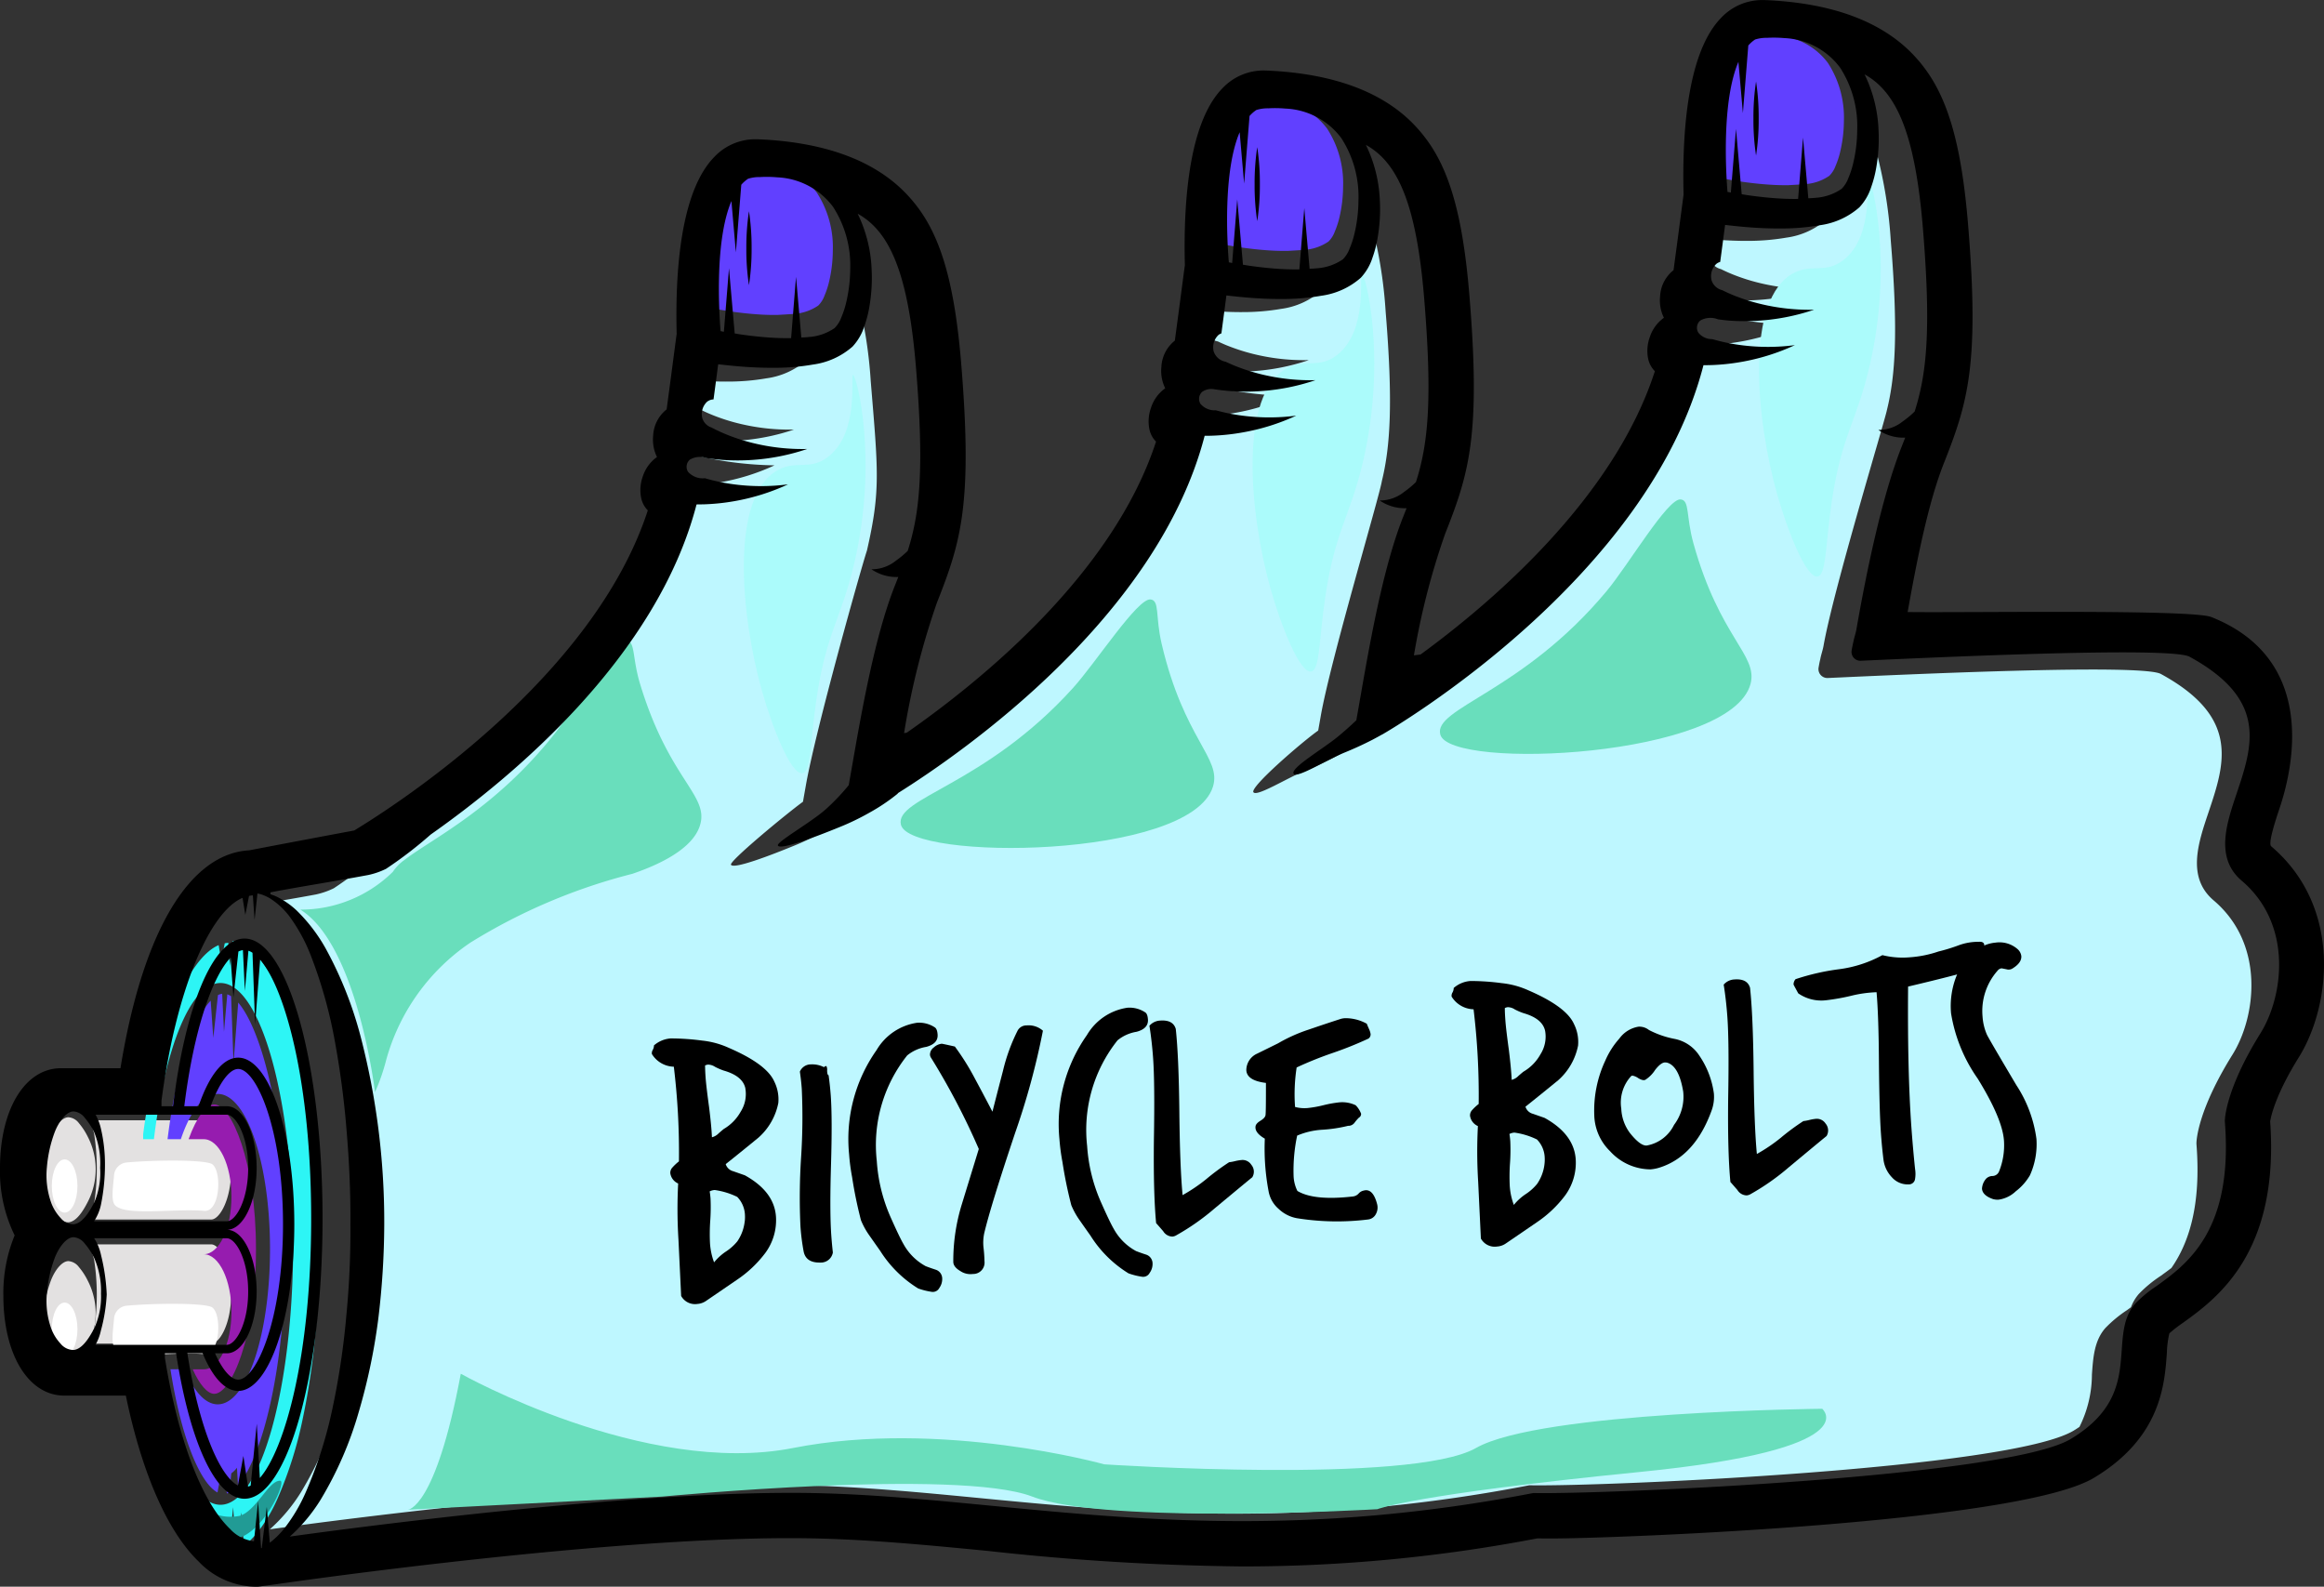 <svg xmlns="http://www.w3.org/2000/svg" width="215" height="146.771" viewBox="0 0 215 146.771">
  <rect x="0" y="0" width="215" height="146.771" fill="#333333" stroke="none"/>
  <g id="Grupo_1110" data-name="Grupo 1110" transform="translate(-21.674 -51.991)">
    <g id="Grupo_1063" data-name="Grupo 1063" transform="translate(21.674 51.991)">
      <path id="Trazado_2497" data-name="Trazado 2497" d="M226.065,158.538l-.005-.077v-.076c.005-.3.146-3.065,3.339-8.186,2.162-3.469,3.049-10.187-1.748-14.26-2.5-2.125-1.434-5.3-.491-8.1,1.528-4.542,2.971-8.831-4.393-12.846-1.792-.977-24.018.067-30.816.375a.826.826,0,0,1-.849-.967c.049-.278.1-.554.158-.775.073-.416.218-.787.3-1.23.9-5.147,5.649-20.73,5.868-21.83.788-3.2,1.041-7.317.353-15.666a42.541,42.541,0,0,0-1.369-8.36,10.959,10.959,0,0,1-.387,1.393,4.947,4.947,0,0,1-1.1,1.869,5.665,5.665,0,0,1-1.975,1.208c-.009.026-.015.051-.024.076a4.957,4.957,0,0,1-1.1,1.869,7.038,7.038,0,0,1-3.7,1.676,20.731,20.731,0,0,1-3.59.3c-.89.006-1.77-.033-2.646-.091l-.008.063a.987.987,0,0,0-.363.187,1.585,1.585,0,0,0-.453,1.506,1.376,1.376,0,0,0,1,.946c.382.188.781.369,1.175.524a17.96,17.96,0,0,0,2.365.752,19.476,19.476,0,0,0,5.078.554,20.272,20.272,0,0,1-5.21,1.027,19.969,19.969,0,0,1-2.739-.007c-.358-.028-.706-.076-1.057-.119a1.927,1.927,0,0,0-1.668.115.836.836,0,0,0-.295.638c.144.063.285.136.43.193a17.943,17.943,0,0,0,2.365.751,33.375,33.375,0,0,0,6.37.713,20.437,20.437,0,0,1-7.794,1.866c-.262.007-.517.011-.772.012-.1.387-.219.768-.332,1.15.232.04-.166,1.846-.621,1.893-2.775,7.693-8.167,14.372-13.579,19.578a87.858,87.858,0,0,1-18.685,15.086l0-.007c-.295.166-.591.325-.895.486q-1.263.651-2.558,1.175c-1.727.7-4.5,2.451-4.823,2.016-.367-.467,4.543-4.692,5.989-5.71.077-.434.156-.88.238-1.348.9-5.148,5.47-20.45,5.65-21.724.788-3.2,1.042-7.318.353-15.665a42.462,42.462,0,0,0-1.369-8.361,10.787,10.787,0,0,1-.386,1.393,4.974,4.974,0,0,1-1.1,1.869A5.669,5.669,0,0,1,146.21,77.6c-.008.026-.014.051-.023.076a4.975,4.975,0,0,1-1.1,1.869,7.028,7.028,0,0,1-3.7,1.675,20.653,20.653,0,0,1-3.591.3c-.89.006-1.769-.033-2.645-.091l-.021.155a.969.969,0,0,0-.276.15,1.589,1.589,0,0,0-.454,1.507,1.433,1.433,0,0,0,1.124.991c.321.15.651.3.974.423a18.069,18.069,0,0,0,2.366.752,19.464,19.464,0,0,0,5.078.553,20.236,20.236,0,0,1-5.211,1.028,19.978,19.978,0,0,1-2.74-.007c-.515-.04-1.009-.093-1.52-.171a1.5,1.5,0,0,0-1.131.224.836.836,0,0,0-.295.619c.118.051.237.108.355.154a17.918,17.918,0,0,0,2.366.752,33.358,33.358,0,0,0,6.369.713,20.223,20.223,0,0,1-5.07,1.579,20.019,20.019,0,0,1-2.723.285c-.264.008-.52.012-.777.012-.1.388-.217.769-.331,1.151.232.04-.166,1.846-.623,1.894-2.734,7.494-8.017,14.026-13.382,19.177a89.382,89.382,0,0,1-17.524,14.371l.022.019a18.115,18.115,0,0,1-2.715,1.823,23.039,23.039,0,0,1-2.8,1.342c-1.894.775-5.453,2.157-5.724,1.721-.25-.274,5.069-4.674,6.658-5.834.086-.484.172-.977.265-1.5.9-5.15,5.16-20.274,5.652-21.73,1.269-5.538,1.041-7.318.352-15.665a42.464,42.464,0,0,0-1.369-8.36,10.77,10.77,0,0,1-.386,1.392,4.974,4.974,0,0,1-1.1,1.869,5.674,5.674,0,0,1-1.975,1.208c-.009.026-.015.051-.024.076a4.972,4.972,0,0,1-1.1,1.87,7.037,7.037,0,0,1-3.7,1.675,20.737,20.737,0,0,1-3.591.3c-1.007.007-2-.04-2.992-.113a.923.923,0,0,0-.251.139,1.588,1.588,0,0,0-.453,1.507,1.333,1.333,0,0,0,.878.9,15.194,15.194,0,0,0,1.52.7,17.917,17.917,0,0,0,2.366.751,19.466,19.466,0,0,0,5.078.554,20.271,20.271,0,0,1-5.211,1.027,19.966,19.966,0,0,1-2.739-.007c-.506-.039-.991-.092-1.493-.168a1.841,1.841,0,0,0-1.56.145.838.838,0,0,0-.293.528c.25.114.5.223.755.322a17.962,17.962,0,0,0,2.366.751,33.359,33.359,0,0,0,6.37.713,20.244,20.244,0,0,1-5.071,1.579,20.02,20.02,0,0,1-2.723.286c-.263.007-.52.011-.777.012-.1.388-.236.764-.351,1.147.239.041-.155,1.85-.617,1.9-2.743,7.512-8.034,14.061-13.414,19.216a87.125,87.125,0,0,1-13.625,11.769,38.844,38.844,0,0,1-4.186,3.209,7.09,7.09,0,0,1-1.685.581c-1.1.205-2.159.39-3.2.569a16.548,16.548,0,0,1,2.329,3.153,36.033,36.033,0,0,1,3.285,8.283,68.829,68.829,0,0,1,2.2,17.531,74.815,74.815,0,0,1-.562,8.845,55.678,55.678,0,0,1-1.83,8.691,34.006,34.006,0,0,1-3.561,8.185,15.6,15.6,0,0,1-2.9,3.464h0c7-.969,33.065-4.384,49.139-4.069,5.469.112,10.918.638,16.689,1.194,13.869,1.338,29.585,2.854,50.517-1.165l.161-.031.163,0c6.881.112,44.271-1.5,50.21-5.059.189-.113.36-.228.534-.343a10.915,10.915,0,0,0,1.154-4.847c.114-1.607.223-3.127,1.236-4.291a11.68,11.68,0,0,1,2-1.657c.122-.087.25-.18.376-.273a4.054,4.054,0,0,1,.719-1.223,11.675,11.675,0,0,1,2-1.657c.325-.233.669-.483,1.021-.751C225.354,167.634,226.5,164.172,226.065,158.538Z" transform="translate(-22.86 -52.65)" fill="#bef7ff"/>
      <path id="Trazado_2498" data-name="Trazado 2498" d="M41.608,152.6c.748,0,1.835,1.788,1.835,4.59s-1.087,4.591-1.835,4.591H30.161a4.172,4.172,0,0,0,.595-1.423,21.1,21.1,0,0,0,.014-6.485A4.6,4.6,0,0,0,30.3,152.6Z" transform="translate(-22.059 -48.972)" fill="#e3e1e1"/>
      <path id="Trazado_2499" data-name="Trazado 2499" d="M30.289,172.926a4.409,4.409,0,0,0,.468-1.232,21.1,21.1,0,0,0,.014-6.484,4.378,4.378,0,0,0-.594-1.464H41.609c.748,0,1.835,1.788,1.835,4.591s-1.087,4.59-1.835,4.59Z" transform="translate(-22.059 -48.638)" fill="#e3e1e1"/>
      <path id="Trazado_2500" data-name="Trazado 2500" d="M28.2,173.365a1.437,1.437,0,0,1-1.119-.541,3.878,3.878,0,0,1-.8-1.29,7,7,0,0,1-.378-3.086,11.345,11.345,0,0,1,.662-2.984c.335-.9,1-1.822,1.637-1.818a1.34,1.34,0,0,1,.963.551,6.024,6.024,0,0,1,.8,1.221,6.556,6.556,0,0,1,.013,6.066C29.533,172.364,28.931,173.3,28.2,173.365Z" transform="translate(-21.865 -46.989)" fill="#e3e1e1"/>
      <path id="Trazado_2501" data-name="Trazado 2501" d="M25.906,157.1a11.353,11.353,0,0,1,.662-2.985c.335-.9,1-1.822,1.637-1.817a1.338,1.338,0,0,1,.963.55,6.053,6.053,0,0,1,.8,1.221,6.559,6.559,0,0,1,.013,6.067c-.452.879-1.054,1.815-1.78,1.881a1.44,1.44,0,0,1-1.119-.541,3.888,3.888,0,0,1-.8-1.29A7,7,0,0,1,25.906,157.1Z" transform="translate(-21.865 -48.949)" fill="#e3e1e1"/>
      <path id="Trazado_2502" data-name="Trazado 2502" d="M177.509,57.473l.853-1.407a2.945,2.945,0,0,1,.586-.516,3.215,3.215,0,0,1,1.033-.145,10.259,10.259,0,0,1,1.475.022,6.334,6.334,0,0,1,4.815,2.546,9.285,9.285,0,0,1,1.475,5.389A12.637,12.637,0,0,1,187.4,66.2a7.841,7.841,0,0,1-.427,1.3,2.5,2.5,0,0,1-.574.906,4.454,4.454,0,0,1-2.238.771c-.205.026-.421.029-.632.044l-.88.052c-.449.008-.9,0-1.359-.022-.98-.049-1.971-.153-2.958-.293-.181-.027-.363-.059-.544-.088l-.93-.15h0l-.285-.053C176.426,66.866,176.082,60.833,177.509,57.473Z" transform="translate(-17.162 -52.145)" fill="#6140ff"/>
      <path id="Trazado_2503" data-name="Trazado 2503" d="M132.491,63.835l.852-1.407a2.971,2.971,0,0,1,.586-.516,3.219,3.219,0,0,1,1.033-.145,10.26,10.26,0,0,1,1.475.022,6.33,6.33,0,0,1,4.815,2.546,9.285,9.285,0,0,1,1.475,5.389,12.64,12.64,0,0,1-.344,2.843,7.851,7.851,0,0,1-.428,1.3,2.494,2.494,0,0,1-.574.906,4.45,4.45,0,0,1-2.238.771c-.205.026-.421.029-.631.044l-.88.053c-.449.007-.9,0-1.359-.022-.98-.049-1.97-.154-2.958-.293-.182-.027-.363-.059-.544-.088l-.931-.15h0l-.284-.053C131.407,73.228,131.063,67.2,132.491,63.835Z" transform="translate(-18.474 -52.433)" fill="#6140ff"/>
      <path id="Trazado_2504" data-name="Trazado 2504" d="M86.621,70.04l.853-1.407a2.942,2.942,0,0,1,.585-.516,3.22,3.22,0,0,1,1.033-.145,10.268,10.268,0,0,1,1.476.022,6.332,6.332,0,0,1,4.814,2.546,9.294,9.294,0,0,1,1.476,5.39,12.694,12.694,0,0,1-.345,2.842,7.936,7.936,0,0,1-.427,1.3,2.491,2.491,0,0,1-.575.907,4.46,4.46,0,0,1-2.238.77c-.2.026-.421.029-.631.044l-.88.053c-.449.007-.9,0-1.359-.023-.979-.048-1.97-.153-2.958-.293-.182-.026-.363-.059-.544-.088l-.931-.15h0l-.285-.054C85.537,79.433,85.193,73.4,86.621,70.04Z" transform="translate(-19.812 -52.715)" fill="#6140ff"/>
      <path id="Trazado_2505" data-name="Trazado 2505" d="M54.24,187.138s2.561-.051,4.9-12.58c0,0,17.035,9.568,30.74,6.869s28.793,1.511,28.793,1.511,28.422,1.889,34.387-1.511,32.03-3.628,32.03-3.628,4.336,3.736-16.83,5.841-24.323,3.449-24.323,3.449-25.089,1.464-31.931-1.168-34.211,0-34.211,0Z" transform="translate(-16.511 -47.483)" fill="#69debc"/>
      <path id="Trazado_2506" data-name="Trazado 2506" d="M98.641,84.992c.315,0,2.375,7.785.116,17.427-1.206,5.148-2.6,6.39-3.508,12.632-.57,3.929-.481,6.644-1.287,6.783-1.069.184-2.815-4.327-3.742-7.6-1.968-6.945-3.011-18.072,1.52-20.468,1.685-.891,2.9.08,4.562-1.17C99.281,90.355,98.38,84.994,98.641,84.992Z" transform="translate(-19.726 -50.312)" fill="#abfbfb"/>
      <path id="Trazado_2507" data-name="Trazado 2507" d="M144.373,76.041c.316,0,2.375,7.785.117,17.427-1.206,5.149-2.6,6.39-3.509,12.632-.569,3.929-.48,6.645-1.286,6.784-1.069.184-2.815-4.327-3.743-7.6-1.967-6.945-3.011-18.072,1.521-20.468,1.684-.891,2.9.081,4.561-1.169C145.014,81.4,144.113,76.044,144.373,76.041Z" transform="translate(-18.393 -50.767)" fill="#abfbfb"/>
      <path id="Trazado_2508" data-name="Trazado 2508" d="M189.9,69.257c.315,0,2.375,7.785.116,17.427-1.206,5.148-2.6,6.39-3.508,12.632-.57,3.929-.481,6.644-1.287,6.784-1.069.183-2.815-4.328-3.742-7.6-1.967-6.945-3.011-18.072,1.52-20.468,1.685-.891,2.9.08,4.562-1.169C190.545,74.62,189.643,69.259,189.9,69.257Z" transform="translate(-17.067 -52.774)" fill="#abfbfb"/>
      <path id="Trazado_2509" data-name="Trazado 2509" d="M102.058,126.187c-.595-2.491,7.748-3.607,15.912-12.636,2.13-2.356,5.975-8.324,7.178-8.2.869.092.431,1.542,1.033,4.112,2.077,8.858,5.574,10.564,4.742,13.215C128.811,129.4,102.861,129.549,102.058,126.187Z" transform="translate(-18.712 -49.902)" fill="#69debc"/>
      <path id="Trazado_2510" data-name="Trazado 2510" d="M150.2,118.193c-.7-2.464,7.593-3.922,15.38-13.278,2.032-2.442,5.629-8.562,6.835-8.485.873.055.494,1.524,1.2,4.066,2.44,8.766,6,10.327,5.28,13.01C177.064,120.3,151.143,121.519,150.2,118.193Z" transform="translate(-16.95 -50.233)" fill="#69debc"/>
      <path id="Trazado_2511" data-name="Trazado 2511" d="M82.218,112.149c-.768-2.526-.423-4-1.3-4.037-1.209-.049-4.662,6.155-6.635,8.643-5.494,6.927-11.334,9.69-13.84,11.623l0-.006-.025.026a4.134,4.134,0,0,0-1.078,1.1,12.154,12.154,0,0,1-8.559,3.5c5.28,3.276,6.906,16.884,6.906,16.884a18.832,18.832,0,0,0,1.035-2.978,19.3,19.3,0,0,1,7.787-10.853,53.331,53.331,0,0,1,14.994-6.367H81.5c3.326-1.135,5.821-2.686,6.3-4.656C88.462,122.332,84.863,120.855,82.218,112.149Z" transform="translate(-22.994 -48.855)" fill="#69debc"/>
      <path id="Trazado_2512" data-name="Trazado 2512" d="M32.719,157.845a1.289,1.289,0,0,1,1.172-1.191c2.361-.215,6.722-.281,7.792.1,1.035.368.937,4.518-.632,4.377-2.682-.241-7.236.508-8.231-.515C32.4,160.187,32.652,158.778,32.719,157.845Z" transform="translate(-22.169 -49.123)" fill="#fff"/>
      <path id="Trazado_2513" data-name="Trazado 2513" d="M32.719,169.148a1.289,1.289,0,0,1,1.172-1.192c2.361-.215,6.722-.281,7.792.1,1.035.368.937,4.518-.632,4.377-2.682-.242-7.236.509-8.231-.515C32.4,171.489,32.652,170.08,32.719,169.148Z" transform="translate(-22.169 -47.176)" fill="#fff"/>
      <ellipse id="Elipse_285" data-name="Elipse 285" cx="1.187" cy="2.462" rx="1.187" ry="2.462" transform="translate(4.792 107.246)" fill="#fff"/>
      <ellipse id="Elipse_286" data-name="Elipse 286" cx="1.187" cy="2.462" rx="1.187" ry="2.462" transform="translate(4.792 120.491)" fill="#fff"/>
      <path id="Trazado_2514" data-name="Trazado 2514" d="M40.331,172.965H41.35c1.418,0,2.566-2.383,2.566-5.321s-1.148-5.322-2.566-5.322c1.418,0,2.566-2.383,2.566-5.322s-1.148-5.321-2.566-5.321h-1.4c.743-2.055,1.634-3.211,2.371-3.211,1.575,0,3.863,5.213,3.863,13.382s-2.287,13.382-3.863,13.382C41.709,175.231,40.985,174.424,40.331,172.965Z" transform="translate(-22.503 -46.3)" fill="#961caf"/>
      <path id="Trazado_2515" data-name="Trazado 2515" d="M42.553,175.719c2.671,0,4.837-6.428,4.837-14.357s-2.166-14.357-4.837-14.357c-1.332,0-2.537,1.6-3.413,4.186H37.91c.832-6.722,2.458-11.209,3.991-12.81l.242,3.447.431-3.966a1.272,1.272,0,0,1,.39-.122l.168,3.515.306-3.462a1.565,1.565,0,0,1,.351.175l.224,6.167.434-5.583c2.138,2.5,4.4,10.535,4.4,22.322,0,11.832-2.277,19.883-4.422,22.347l-.268-4.673-.524,5.333a1.249,1.249,0,0,1-.229.082l-.4-2.642-.472,2.549c-1.55-.815-3.334-4.863-4.353-11.393h1.315C40.327,174.5,41.393,175.719,42.553,175.719Z" transform="translate(-22.41 -45.814)" fill="#6140ff"/>
      <path id="Trazado_2516" data-name="Trazado 2516" d="M39.953,177.274a15.385,15.385,0,0,0,2,5.739c.5.767.824,1.125,1.551,1,1.878-.324,3.772-7.78,3.284-7.812-.769-.052-.609,2.505-2.535,3.257a3.377,3.377,0,0,1-2.431-.052C40.733,178.91,39.953,176.3,39.953,177.274Z" transform="translate(-22.503 -47.558)" fill="#6140ff"/>
      <path id="Trazado_2517" data-name="Trazado 2517" d="M44.883,188.568l-.261-3.084-.435,3.529-.056.028L43.874,185l-.358,3.439a3.285,3.285,0,0,1-2.052-1.048c-2.51-2.41-4.52-7.908-5.627-14.755v-.387H36.8c1.144,7.466,3.355,12.529,5.9,12.529,3.714,0,6.725-10.8,6.725-24.132s-3.011-24.132-6.725-24.132c-2.753,0-5.119,5.944-6.159,14.448h-.994v-.465c1.251-9.565,4.142-16.28,6.985-17.489l.241,1.47.321-1.637a2.19,2.19,0,0,1,.329-.046l.148,2.116.247-2.279c.123.031.253.048.37.09l.083.029a4.048,4.048,0,0,1,.683.337,6.454,6.454,0,0,1,1.632,1.533A14.522,14.522,0,0,1,48.424,138a40.135,40.135,0,0,1,2.088,7.51,76.265,76.265,0,0,1,1,7.784c.215,2.611.329,5.233.309,7.857a75.028,75.028,0,0,1-.35,7.836,65.8,65.8,0,0,1-1.142,7.744,37.149,37.149,0,0,1-2.326,7.422,14.456,14.456,0,0,1-1.974,3.3A7.719,7.719,0,0,1,44.883,188.568Z" transform="translate(-22.303 -45.582)" fill="#2df5f5"/>
      <path id="Trazado_2518" data-name="Trazado 2518" d="M38.717,183.609c.288.958,1.277,4.671,2.954,5.935a3.209,3.209,0,0,0,2.4.7c2.6-.222,4.968-5.358,4.292-5.38-1.064-.034-2.216,2.807-3.744,3.246a4.225,4.225,0,0,1-2.537-.263C40.491,186.961,38.717,182.943,38.717,183.609Z" transform="translate(-22.447 -47.89)" fill="#219b95"/>
      <g id="Grupo_1059" data-name="Grupo 1059" transform="translate(163.786 5.034)">
        <path id="Trazado_2519" data-name="Trazado 2519" d="M181.224,67.9s4.524,1.52,5.485-.727,1.161-10.709-3.8-9.85C180.523,57.738,181.224,67.9,181.224,67.9Z" transform="translate(-181.128 -57.264)" fill="#6140ff"/>
      </g>
      <g id="Grupo_1060" data-name="Grupo 1060" transform="translate(116.823 11.57)">
        <path id="Trazado_2520" data-name="Trazado 2520" d="M135.5,74.748s4.524,1.521,5.485-.727,1.161-10.709-3.8-9.85C134.8,64.583,135.5,74.748,135.5,74.748Z" transform="translate(-135.407 -64.11)" fill="#6140ff"/>
      </g>
      <g id="Grupo_1061" data-name="Grupo 1061" transform="translate(69.442 16.618)">
        <path id="Trazado_2521" data-name="Trazado 2521" d="M89.375,80.036s4.524,1.521,5.485-.727,1.162-10.708-3.8-9.849C88.675,69.872,89.375,80.036,89.375,80.036Z" transform="translate(-89.279 -69.398)" fill="#6140ff"/>
      </g>
      <g id="Grupo_1062" data-name="Grupo 1062">
        <path id="Trazado_2522" data-name="Trazado 2522" d="M180.4,63.312a21.806,21.806,0,0,0-.243-3.421,21.822,21.822,0,0,0-.243,3.421,21.6,21.6,0,0,0,.243,3.422A21.592,21.592,0,0,0,180.4,63.312Z" transform="translate(-17.699 -52.349)"/>
        <path id="Trazado_2523" data-name="Trazado 2523" d="M135.384,69.674a21.823,21.823,0,0,0-.243-3.422,21.943,21.943,0,0,0-.243,3.422,21.6,21.6,0,0,0,.243,3.422A21.593,21.593,0,0,0,135.384,69.674Z" transform="translate(-18.83 -52.638)"/>
        <path id="Trazado_2524" data-name="Trazado 2524" d="M89.515,75.879a21.927,21.927,0,0,0-.244-3.421,22.046,22.046,0,0,0-.243,3.421A21.6,21.6,0,0,0,89.27,79.3,21.71,21.71,0,0,0,89.515,75.879Z" transform="translate(-19.982 -52.919)"/>
        <path id="Trazado_2525" data-name="Trazado 2525" d="M231.785,130.273c-.313-.265.475-2.61.771-3.492,1.515-4.51,3.168-13.945-6.3-17.71-1.86-.74-23.07-.385-28.1-.466.867-4.861,1.914-10.126,3.345-13.748,2.211-5.59,3.315-9.112,2.245-22.1-.6-7.267-1.832-11.63-4.121-14.589l-.109-.144c-.166-.208-.3-.378-.449-.538-2.908-3.358-7.642-5.209-14.055-5.486-.087,0-.174-.005-.26-.005a5.22,5.22,0,0,0-3.859,1.654c-3.124,3.209-3.613,10.644-3.467,16.352-.111.825-.223,1.679-.342,2.581q-.269,2.051-.586,4.4a3.283,3.283,0,0,0-1.244,2.425,3.631,3.631,0,0,0,.354,1.98A3.538,3.538,0,0,0,174.3,83.18a3.7,3.7,0,0,0-.154,1.98,2.288,2.288,0,0,0,.624,1.166c-3.781,11.742-15.045,21.365-21.672,26.206l-.618.082a67.553,67.553,0,0,1,2.885-11.236c2.211-5.591,3.315-9.113,2.244-22.106-.6-7.276-1.835-11.642-4.13-14.6l-.091-.119c-.161-.2-.308-.384-.462-.556-2.909-3.354-7.641-5.2-14.05-5.479-.088,0-.175-.006-.26-.006a5.22,5.22,0,0,0-3.859,1.654c-3.125,3.208-3.613,10.644-3.467,16.352-.112.825-.224,1.678-.342,2.579q-.269,2.052-.587,4.406a3.281,3.281,0,0,0-1.243,2.425,3.632,3.632,0,0,0,.354,1.98,3.54,3.54,0,0,0-1.313,1.794,3.706,3.706,0,0,0-.154,1.98,2.287,2.287,0,0,0,.617,1.159c-3.953,12.147-16,22-23.063,26.926l-.247.041a70.773,70.773,0,0,1,3.041-12.07c2.211-5.59,3.315-9.113,2.245-22.106-.6-7.272-1.834-11.636-4.126-14.6l-.1-.13c-.163-.2-.305-.38-.457-.548C103,67,98.271,65.153,91.86,64.877c-.088,0-.175-.005-.26-.005a5.215,5.215,0,0,0-3.859,1.653c-3.124,3.209-3.613,10.644-3.467,16.352-.112.825-.224,1.678-.342,2.58q-.269,2.051-.586,4.405A3.28,3.28,0,0,0,82.1,92.287a3.63,3.63,0,0,0,.354,1.98,3.544,3.544,0,0,0-1.313,1.794,3.7,3.7,0,0,0-.153,1.98,2.28,2.28,0,0,0,.617,1.16c-5.033,15.471-23.1,27.149-27.16,29.611-4.533.848-7.893,1.487-9.709,1.836-5.57.3-9.889,7.617-11.916,20.157H27.309c-3.318,0-5.635,3.8-5.635,9.231a13.415,13.415,0,0,0,1.356,6.231,14.012,14.012,0,0,0-1.044,5.59c0,5.435,2.317,9.231,5.636,9.231h5.694c1.477,7.155,3.862,12.591,6.751,15.364a7.426,7.426,0,0,0,5.19,2.312c.072,0,.145,0,.217,0l.053,0,.053-.006,1.744-.235c.3-.044,29.19-4.25,47.385-4.25.754,0,1.487.007,2.2.023,5.248.107,10.551.618,16.164,1.161a235.343,235.343,0,0,0,23.529,1.434,144.174,144.174,0,0,0,27.272-2.592c.277,0,.736.006,1.346.006,5.776,0,43.17-1.409,50.17-5.609,6.189-3.712,6.537-8.614,6.746-11.542a9.183,9.183,0,0,1,.231-1.824,12.435,12.435,0,0,1,1.233-.956c3.136-2.259,8.96-6.454,8.094-18.644.072-.465.487-2.461,2.655-5.943C237.279,145.076,238.418,135.915,231.785,130.273ZM182.5,57.711l.414,4.741.5-6.252a3.164,3.164,0,0,1,.629-.554,3.453,3.453,0,0,1,1.109-.156,11.019,11.019,0,0,1,1.584.024,6.8,6.8,0,0,1,5.17,2.734,9.969,9.969,0,0,1,1.584,5.786,13.568,13.568,0,0,1-.37,3.052,8.422,8.422,0,0,1-.458,1.4,2.683,2.683,0,0,1-.616.973,4.782,4.782,0,0,1-2.4.828c-.22.028-.453.031-.679.047l-.49-5.616-.455,5.672c-.482.008-.97,0-1.459-.024-1.053-.052-2.117-.164-3.176-.315-.195-.029-.389-.064-.584-.094l-.527-6.041L181.8,69.8h-.005l-.305-.057C181.333,67.8,180.964,61.319,182.5,57.711Zm-46.141,6.521.413,4.741.5-6.252a3.191,3.191,0,0,1,.629-.554,3.457,3.457,0,0,1,1.109-.156,11.018,11.018,0,0,1,1.584.024,6.8,6.8,0,0,1,5.17,2.734,9.969,9.969,0,0,1,1.584,5.786,13.571,13.571,0,0,1-.369,3.052,8.524,8.524,0,0,1-.459,1.4,2.692,2.692,0,0,1-.616.973,4.778,4.778,0,0,1-2.4.828c-.22.028-.452.031-.677.047l-.49-5.616-.455,5.672c-.482.007-.97,0-1.46-.024-1.053-.052-2.115-.165-3.176-.315-.195-.029-.388-.064-.583-.094l-.528-6.041-.471,5.88h0l-.305-.057C135.191,74.316,134.822,67.84,136.354,64.232ZM89.34,70.592l.413,4.741.5-6.252a3.157,3.157,0,0,1,.628-.555,3.458,3.458,0,0,1,1.109-.156,11.028,11.028,0,0,1,1.585.024,6.8,6.8,0,0,1,5.169,2.734,9.978,9.978,0,0,1,1.585,5.787,13.63,13.63,0,0,1-.37,3.051,8.521,8.521,0,0,1-.458,1.4,2.688,2.688,0,0,1-.617.974,4.788,4.788,0,0,1-2.4.827c-.219.028-.452.031-.677.047l-.49-5.615-.455,5.672c-.482.007-.97,0-1.46-.025-1.052-.051-2.115-.164-3.175-.315-.2-.028-.389-.064-.584-.094L89.115,76.8l-.473,5.88h0l-.305-.058C88.177,80.676,87.808,74.2,89.34,70.592ZM42.663,155.106c.8,0,1.97,1.92,1.97,4.928s-1.167,4.929-1.97,4.929H30.373a4.48,4.48,0,0,0,.639-1.528,18.535,18.535,0,0,0,.373-3.7,14.432,14.432,0,0,0-.358-3.265,4.945,4.945,0,0,0-.508-1.366Zm1.045,25.549c2.869,0,5.193-6.9,5.193-15.414s-2.325-15.414-5.193-15.414c-1.43,0-2.724,1.718-3.664,4.494H38.723c.894-7.217,2.639-12.034,4.285-13.753l.258,3.7.463-4.258a1.351,1.351,0,0,1,.418-.131l.18,3.774.329-3.716a1.679,1.679,0,0,1,.377.188l.242,6.621.465-5.994c2.3,2.681,4.722,11.31,4.722,23.965,0,12.7-2.445,21.347-4.748,23.992l-.288-5.017-.563,5.725a1.34,1.34,0,0,1-.246.088l-.427-2.836-.506,2.737c-1.665-.875-3.579-5.221-4.674-12.232h1.411C41.319,179.349,42.462,180.655,43.708,180.655Zm-2.14-3.48h1.095c1.521,0,2.754-2.558,2.754-5.713s-1.233-5.714-2.754-5.714c1.521,0,2.754-2.558,2.754-5.714s-1.233-5.713-2.754-5.713h-1.5c.8-2.207,1.755-3.448,2.546-3.448,1.691,0,4.147,5.6,4.147,14.368s-2.456,14.368-4.147,14.368C43.047,179.608,42.27,178.742,41.568,177.175ZM26.013,159.956a12.189,12.189,0,0,1,.71-3.205c.36-.961,1.077-1.957,1.758-1.95a1.437,1.437,0,0,1,1.034.59,6.5,6.5,0,0,1,.863,1.311,7.5,7.5,0,0,1,.559,3.318,6.943,6.943,0,0,1-.544,3.2c-.485.944-1.132,1.948-1.912,2.019a1.546,1.546,0,0,1-1.2-.581,4.176,4.176,0,0,1-.861-1.385A7.514,7.514,0,0,1,26.013,159.956Zm2.468,16.911a1.543,1.543,0,0,1-1.2-.581,4.165,4.165,0,0,1-.861-1.385,7.51,7.51,0,0,1-.406-3.313,12.181,12.181,0,0,1,.71-3.2c.36-.962,1.077-1.957,1.758-1.952a1.439,1.439,0,0,1,1.034.591,6.469,6.469,0,0,1,.863,1.311,7.557,7.557,0,0,1,.638,3.317,6.985,6.985,0,0,1-.623,3.2C29.907,175.791,29.261,176.8,28.481,176.866Zm2.028-.477a4.734,4.734,0,0,0,.5-1.323,15.566,15.566,0,0,0,.538-3.337,18.071,18.071,0,0,0-.523-3.624,4.7,4.7,0,0,0-.638-1.572H42.663c.8,0,1.97,1.92,1.97,4.929s-1.167,4.928-1.97,4.928ZM46.635,194.7l-.28-3.311-.467,3.789-.06.03-.276-4.341-.383,3.692a3.522,3.522,0,0,1-2.2-1.125c-2.7-2.587-4.854-8.49-6.041-15.842v-.415h1.037c1.227,8.016,3.6,13.451,6.33,13.451,3.987,0,7.219-11.6,7.219-25.909s-3.232-25.909-7.219-25.909c-2.957,0-5.5,6.381-6.613,15.512H36.612v-.5c1.344-10.269,4.447-17.478,7.5-18.777l.258,1.578.343-1.758a2.343,2.343,0,0,1,.354-.049l.159,2.271.266-2.447c.131.033.271.051.4.1.03.01.06.019.089.031a4.272,4.272,0,0,1,.733.362,6.929,6.929,0,0,1,1.753,1.646,15.592,15.592,0,0,1,1.973,3.633,43.012,43.012,0,0,1,2.242,8.063,81.884,81.884,0,0,1,1.077,8.357c.231,2.8.355,5.619.332,8.435a80.548,80.548,0,0,1-.376,8.413,70.649,70.649,0,0,1-1.225,8.314,39.953,39.953,0,0,1-2.5,7.968,15.482,15.482,0,0,1-2.12,3.547A8.287,8.287,0,0,1,46.635,194.7ZM230.8,147.565c-3.151,5.064-3.29,7.8-3.3,8.1l0,.075.006.076c.777,10.024-3.509,13.111-6.345,15.154a11.531,11.531,0,0,0-1.976,1.639c-1,1.151-1.108,2.653-1.221,4.243-.189,2.652-.4,5.658-4.724,8.251-5.863,3.518-42.777,5.113-49.571,5l-.161,0-.159.031c-20.665,3.975-36.182,2.475-49.874,1.152-5.7-.549-11.078-1.07-16.477-1.181-15.869-.312-41.6,3.065-48.514,4.024h0a15.421,15.421,0,0,0,2.86-3.425,33.659,33.659,0,0,0,3.516-8.094,55.142,55.142,0,0,0,1.807-8.6,74.122,74.122,0,0,0,.555-8.747,68.175,68.175,0,0,0-2.172-17.337,35.669,35.669,0,0,0-3.243-8.191,15.424,15.424,0,0,0-2.71-3.541,7.6,7.6,0,0,0-1.854-1.273,4.732,4.732,0,0,0-.546-.205l-.005-.181c2.761-.527,5.753-.988,9.032-1.6a6.99,6.99,0,0,0,1.664-.575,38.406,38.406,0,0,0,4.132-3.173c7.73-5.436,20.948-16.483,24.594-30.535.253,0,.507-.005.767-.012a19.761,19.761,0,0,0,2.689-.283,19.969,19.969,0,0,0,5.006-1.562,19.185,19.185,0,0,1-5.044-.007,17.988,17.988,0,0,1-2.4-.489l-.241-.072a1.816,1.816,0,0,1-1.57-.6.876.876,0,0,1,.175-1.118,1.815,1.815,0,0,1,1.54-.143c.5.075.975.127,1.474.166a19.677,19.677,0,0,0,2.7.007,19.984,19.984,0,0,0,5.144-1.016,19.187,19.187,0,0,1-5.013-.548,17.658,17.658,0,0,1-2.336-.743,14.984,14.984,0,0,1-1.5-.692,1.32,1.32,0,0,1-.867-.894,1.572,1.572,0,0,1,.447-1.49,1.02,1.02,0,0,1,.6-.218c.136-1.02.267-2,.388-2.93.014-.112.029-.214.043-.324l.064.008q.852.1,1.708.176c1.141.1,2.29.153,3.452.145a20.438,20.438,0,0,0,3.545-.3,6.936,6.936,0,0,0,3.654-1.657,4.921,4.921,0,0,0,1.084-1.848,10.7,10.7,0,0,0,.47-1.786,15.708,15.708,0,0,0,.216-3.553,12.9,12.9,0,0,0-1.289-5.108c2.979,1.642,4.679,5.546,5.393,14.221.789,9.583.327,13.539-.762,16.962l-.006.01a8.887,8.887,0,0,1-1.094.907,3.548,3.548,0,0,1-2.257.789,4.085,4.085,0,0,0,2.484.713c-.108.275-.217.554-.331.84-1.855,4.691-3.074,11.666-3.962,16.759-.1.577-.2,1.123-.29,1.651l0,.006a20.208,20.208,0,0,1-2,2.118c-1.351,1.264-4.812,3.188-4.546,3.48.268.43,3.782-.936,5.652-1.7a22.57,22.57,0,0,0,2.761-1.326,17.881,17.881,0,0,0,2.68-1.8l-.022-.018c5.965-3.735,24.033-16.251,28.4-33.07.253,0,.506,0,.767-.012A19.587,19.587,0,0,0,136.584,92a19.94,19.94,0,0,0,5.006-1.561,19.132,19.132,0,0,1-5.043-.008,17.749,17.749,0,0,1-2.4-.488,1.709,1.709,0,0,1-1.417-.6.876.876,0,0,1,.175-1.117A1.484,1.484,0,0,1,134.023,88c.5.077.992.129,1.5.169a19.694,19.694,0,0,0,2.7.007,19.951,19.951,0,0,0,5.144-1.017,19.186,19.186,0,0,1-5.013-.547,17.818,17.818,0,0,1-2.336-.744c-.319-.126-.645-.27-.961-.418a1.416,1.416,0,0,1-1.11-.98,1.573,1.573,0,0,1,.448-1.49.957.957,0,0,1,.273-.149c.149-1.111.291-2.186.423-3.188.014-.112.028-.213.043-.323l.063.008q.853.1,1.708.176c1.142.1,2.29.153,3.453.145a20.459,20.459,0,0,0,3.545-.3,6.933,6.933,0,0,0,3.654-1.656,4.921,4.921,0,0,0,1.084-1.848,10.8,10.8,0,0,0,.47-1.786,15.653,15.653,0,0,0,.215-3.555,12.9,12.9,0,0,0-1.288-5.108c2.977,1.642,4.678,5.546,5.393,14.221.789,9.584.327,13.54-.762,16.962l-.007.011a8.876,8.876,0,0,1-1.093.907,3.556,3.556,0,0,1-2.257.789A4.078,4.078,0,0,0,151.8,99c-.108.276-.218.555-.331.842-1.855,4.689-3.073,11.663-3.962,16.754q-.186,1.07-.356,2.022c-.58.555-1.186,1.095-1.821,1.609-1.367,1.1-4.354,2.861-3.97,3.348.323.43,3.056-1.306,4.762-1.994.852-.348,1.694-.733,2.525-1.162.3-.159.592-.317.883-.481l0,.007c1.054-.607,24.656-14.414,29.737-34.172.252,0,.5-.005.763-.012a19.758,19.758,0,0,0,2.689-.283,19.968,19.968,0,0,0,5.006-1.562,19.176,19.176,0,0,1-5.043-.007,17.8,17.8,0,0,1-2.4-.49c-.066-.017-.132-.038-.2-.057a1.619,1.619,0,0,1-1.29-.6.876.876,0,0,1,.174-1.117,1.9,1.9,0,0,1,1.648-.114c.346.043.69.09,1.043.118a19.683,19.683,0,0,0,2.7.007,19.985,19.985,0,0,0,5.144-1.016,19.2,19.2,0,0,1-5.013-.548,17.7,17.7,0,0,1-2.335-.744c-.39-.154-.783-.333-1.16-.519a1.359,1.359,0,0,1-.985-.936,1.57,1.57,0,0,1,.447-1.489.975.975,0,0,1,.359-.185c.145-1.078.284-2.122.411-3.1.015-.112.029-.213.043-.323l.064.008q.852.1,1.708.176c1.142.1,2.29.153,3.453.144a20.334,20.334,0,0,0,3.544-.3,6.926,6.926,0,0,0,3.654-1.656,4.895,4.895,0,0,0,1.084-1.848,10.7,10.7,0,0,0,.47-1.786,15.592,15.592,0,0,0,.216-3.555,12.9,12.9,0,0,0-1.289-5.108c2.978,1.642,4.679,5.546,5.394,14.221.789,9.585.326,13.541-.762,16.963l-.007.01a8.889,8.889,0,0,1-1.094.907,3.551,3.551,0,0,1-2.256.789,4.077,4.077,0,0,0,2.483.712c-.107.276-.217.554-.331.841-1.853,4.687-3.287,11.767-4.176,16.858-.077.439-.22.806-.293,1.217-.055.218-.107.491-.155.767a.816.816,0,0,0,.837.956c6.712-.3,28.655-1.338,30.425-.372,7.271,3.972,5.846,8.214,4.338,12.705-.931,2.771-1.985,5.913.485,8.013C233.809,137.491,232.934,144.135,230.8,147.565Z" transform="translate(-21.674 -51.991)"/>
      </g>
    </g>
    <g id="Grupo_1065" data-name="Grupo 1065" transform="translate(81.976 139.105)">
      <g id="Grupo_1064" data-name="Grupo 1064">
        <path id="Trazado_2526" data-name="Trazado 2526" d="M81.1,150.473a5.766,5.766,0,0,1-1.842,3.209q-1.511,1.24-3.025,2.447a.974.974,0,0,0,.69.656l1.08.378q2.712,1.5,2.878,3.812a5.1,5.1,0,0,1-.982,3.367,10.811,10.811,0,0,1-2.616,2.479l-2.873,1.964a1.6,1.6,0,0,1-.8.278,1.461,1.461,0,0,1-1.5-.741q-.127-2.626-.25-5.224a45.374,45.374,0,0,1-.026-5.178,1.227,1.227,0,0,1-.728-.953.721.721,0,0,1,.2-.532,4.6,4.6,0,0,1,.6-.56,66.027,66.027,0,0,0-.473-8.757,2.454,2.454,0,0,1-2.03-1.174.581.581,0,0,1,.082-.382.891.891,0,0,0,.112-.416,2.63,2.63,0,0,1,1.555-.645,22.192,22.192,0,0,1,2.9.2,7.913,7.913,0,0,1,2.465.671q3.5,1.508,4.211,3.12A3.71,3.71,0,0,1,81.1,150.473Zm-3.048-1.351q-.241-1.143-2-1.646a5.848,5.848,0,0,1-.81-.349,1.22,1.22,0,0,0-.642-.205.808.808,0,0,0-.277.082q.006.534.05,1.126.059.813.323,2.74.221,1.773.262,2.775a1.321,1.321,0,0,0,.632-.375c.276-.239.433-.371.474-.4a4.228,4.228,0,0,0,1.55-1.587A3.038,3.038,0,0,0,78.048,149.122Zm-.058,12.311a3.689,3.689,0,0,0,.015-.661,2.531,2.531,0,0,0-.712-1.612,6.9,6.9,0,0,0-2.086-.637,1.2,1.2,0,0,0-.462.128c.035.207.063.434.081.686a17.78,17.78,0,0,1-.028,2.026,17.687,17.687,0,0,0-.024,2.059,6.106,6.106,0,0,0,.379,1.793,4.939,4.939,0,0,1,1.105-1.006,4.593,4.593,0,0,0,1.046-.938A4.044,4.044,0,0,0,77.99,161.433Z" transform="translate(-69.397 -135.558)"/>
        <path id="Trazado_2527" data-name="Trazado 2527" d="M86.4,148.025q.127.9.2,1.869.152,2.124.023,6.434t.026,6.5q.059.812.146,1.59a1.125,1.125,0,0,1-1.158.931c-.9.022-1.416-.328-1.55-1.05a20.17,20.17,0,0,1-.291-2.3,57.3,57.3,0,0,1,.059-6.378,56.673,56.673,0,0,0,.063-6.345c-.038-.541-.1-1.071-.176-1.589a1.1,1.1,0,0,1,1.019-.67,2.369,2.369,0,0,1,1.211.258.39.39,0,0,1,.181-.107c.061,0,.1.1.116.306a1.354,1.354,0,0,0,.032.438A.2.2,0,0,0,86.4,148.025Z" transform="translate(-70.046 -135.672)"/>
        <path id="Trazado_2528" data-name="Trazado 2528" d="M96.7,144.072c.04.562-.309.944-1.048,1.142a3.74,3.74,0,0,0-1.764.788,13.3,13.3,0,0,0-2.814,9.777A15.274,15.274,0,0,0,92.32,160.9q.864,1.946,1.22,2.549A5.133,5.133,0,0,0,95.6,165.5c.323.123.646.236.966.339a.863.863,0,0,1,.557.745,1.416,1.416,0,0,1-.263.93.677.677,0,0,1-.681.363,6.4,6.4,0,0,1-1.278-.317,10.915,10.915,0,0,1-3.516-3.483q-.488-.689-1-1.42a7.048,7.048,0,0,1-.775-1.405,39.18,39.18,0,0,1-.821-3.991,18.577,18.577,0,0,1-.277-2.115,14.267,14.267,0,0,1,2.541-9.634,5.224,5.224,0,0,1,3.743-2.528,2.629,2.629,0,0,1,1.631.417C96.586,143.493,96.675,143.719,96.7,144.072Z" transform="translate(-70.261 -135.489)"/>
        <path id="Trazado_2529" data-name="Trazado 2529" d="M106.8,143.73a68.272,68.272,0,0,1-2.557,9.414q-2.277,6.789-2.878,9.342a4.249,4.249,0,0,0-.066,1.26,13.068,13.068,0,0,1,.095,1.313,1.052,1.052,0,0,1-1.078,1.175,1.677,1.677,0,0,1-1.166-.277c-.427-.252-.641-.534-.642-.849a17.737,17.737,0,0,1,.782-5.3q.788-2.569,1.577-5.137a65.271,65.271,0,0,0-4.4-8.411.61.61,0,0,1-.116-.305.828.828,0,0,1,.345-.669,1.28,1.28,0,0,1,.745-.351q.062,0,1.211.259a22.556,22.556,0,0,1,1.844,2.943q.831,1.542,1.633,3.085.49-1.919.982-3.806a16.926,16.926,0,0,1,1.338-3.675.918.918,0,0,1,.842-.5A2,2,0,0,1,106.8,143.73Z" transform="translate(-70.618 -135.501)"/>
        <path id="Trazado_2530" data-name="Trazado 2530" d="M117.083,142.609q.06.843-1.047,1.142a3.741,3.741,0,0,0-1.764.787,13.3,13.3,0,0,0-2.815,9.777,15.274,15.274,0,0,0,1.247,5.124q.861,1.946,1.219,2.549a5.138,5.138,0,0,0,2.062,2.049q.484.186.966.34a.862.862,0,0,1,.556.745,1.41,1.41,0,0,1-.263.93.679.679,0,0,1-.681.363,6.438,6.438,0,0,1-1.278-.317,10.89,10.89,0,0,1-3.515-3.484q-.488-.687-1-1.42a7.082,7.082,0,0,1-.777-1.4,39.529,39.529,0,0,1-.819-3.991,18.831,18.831,0,0,1-.279-2.115,14.269,14.269,0,0,1,2.543-9.633,5.222,5.222,0,0,1,3.742-2.528,2.619,2.619,0,0,1,1.632.418C116.969,142.03,117.058,142.256,117.083,142.609Z" transform="translate(-71.185 -135.423)"/>
        <path id="Trazado_2531" data-name="Trazado 2531" d="M127.131,157.27q-.062.036-3.468,2.867a21.618,21.618,0,0,1-3.556,2.495.828.828,0,0,1-.368.121,1.027,1.027,0,0,1-.853-.505q-.616-.71-.649-.739-.261-2.748-.206-7.689.093-5.258-.073-7.573-.115-1.594-.341-2.994a1.4,1.4,0,0,1,1-.48c.791-.057,1.271.2,1.438.774q.276,2.556.331,7.685t.3,7.687a15.459,15.459,0,0,0,2.185-1.477,21.66,21.66,0,0,1,2.117-1.566,4.07,4.07,0,0,0,.541-.1,4.043,4.043,0,0,1,.575-.1.961.961,0,0,1,.94.436A.988.988,0,0,1,127.131,157.27Z" transform="translate(-71.583 -135.48)"/>
        <path id="Trazado_2532" data-name="Trazado 2532" d="M138.313,144.424a33.773,33.773,0,0,1-3.325,1.336,33.976,33.976,0,0,0-3.325,1.338,16.213,16.213,0,0,0-.147,3.653,3.308,3.308,0,0,0,1.169.1,10.562,10.562,0,0,0,1.456-.261,10.855,10.855,0,0,1,1.457-.263,2.892,2.892,0,0,1,1.526.267,2.223,2.223,0,0,1,.5.781.383.383,0,0,1-.195.36,3.807,3.807,0,0,0-.406.468.709.709,0,0,1-.606.295,13.292,13.292,0,0,1-2.392.361,6.984,6.984,0,0,0-2.315.542,15.6,15.6,0,0,0-.331,3.7,3.405,3.405,0,0,0,.353,1.42q1.542.926,5.153.509a.852.852,0,0,0,.515-.272.82.82,0,0,1,.452-.267q.859-.252,1.25,1.229a1.245,1.245,0,0,1-.105.933.928.928,0,0,1-.734.508,23.388,23.388,0,0,1-6.6-.122,3.312,3.312,0,0,1-1.662-.853,2.8,2.8,0,0,1-.933-1.629,21.207,21.207,0,0,1-.35-4.873q-.916-.53-.863-1.1c.008-.189.157-.371.448-.55s.45-.35.479-.521.043-1.165.038-2.985q-1.776-.218-1.813-1.188a1.681,1.681,0,0,1,.99-1.516q.971-.475,1.941-.956a14.837,14.837,0,0,1,2.829-1.27q1.5-.516,3-1a1.919,1.919,0,0,1,.373-.058,4.054,4.054,0,0,1,2.015.515c.026.081.09.234.189.457a1.742,1.742,0,0,1,.16.491A.479.479,0,0,1,138.313,144.424Z" transform="translate(-72.008 -135.469)"/>
        <path id="Trazado_2533" data-name="Trazado 2533" d="M158.6,144.909a5.765,5.765,0,0,1-1.841,3.21q-1.514,1.24-3.026,2.446a.971.971,0,0,0,.69.657l1.079.377q2.712,1.5,2.879,3.812a5.112,5.112,0,0,1-.982,3.368,10.816,10.816,0,0,1-2.617,2.479l-2.873,1.964a1.6,1.6,0,0,1-.8.277,1.46,1.46,0,0,1-1.5-.74q-.127-2.628-.25-5.225a45.616,45.616,0,0,1-.027-5.178,1.226,1.226,0,0,1-.727-.952.715.715,0,0,1,.2-.533,4.675,4.675,0,0,1,.6-.56,66.206,66.206,0,0,0-.473-8.757,2.456,2.456,0,0,1-2.031-1.174.583.583,0,0,1,.083-.382.883.883,0,0,0,.111-.416,2.633,2.633,0,0,1,1.556-.645,22.079,22.079,0,0,1,2.9.2,7.915,7.915,0,0,1,2.465.67q3.5,1.509,4.211,3.121A3.713,3.713,0,0,1,158.6,144.909Zm-3.047-1.35q-.241-1.144-2-1.647a5.658,5.658,0,0,1-.811-.349,1.22,1.22,0,0,0-.641-.205.786.786,0,0,0-.277.083c0,.355.021.731.05,1.126.038.543.145,1.455.323,2.741q.219,1.771.262,2.774a1.325,1.325,0,0,0,.632-.375c.275-.238.433-.37.474-.394a4.228,4.228,0,0,0,1.55-1.587A3.04,3.04,0,0,0,155.553,143.559Zm-.059,12.31a3.686,3.686,0,0,0,.016-.661,2.528,2.528,0,0,0-.712-1.611,6.875,6.875,0,0,0-2.086-.637,1.161,1.161,0,0,0-.462.128,6.852,6.852,0,0,1,.08.685,17.972,17.972,0,0,1-.027,2.027,17.717,17.717,0,0,0-.025,2.058,6.129,6.129,0,0,0,.38,1.793,4.917,4.917,0,0,1,1.105-1.005,4.616,4.616,0,0,0,1.046-.938A4.038,4.038,0,0,0,155.494,155.869Z" transform="translate(-72.91 -135.306)"/>
        <path id="Trazado_2534" data-name="Trazado 2534" d="M171.586,151.1q-1.545,4.286-4.861,5.309a3.656,3.656,0,0,1-.806.153,5.089,5.089,0,0,1-3.731-1.678,4.816,4.816,0,0,1-1.463-3.317,10.89,10.89,0,0,1,1.019-5.065,7.556,7.556,0,0,1,1.3-2.039,2.731,2.731,0,0,1,1.773-1.1,1.428,1.428,0,0,1,.965.307,8.649,8.649,0,0,0,2.413.831,3.538,3.538,0,0,1,2.245,1.534,8.1,8.1,0,0,1,1.351,3.513A3.666,3.666,0,0,1,171.586,151.1Zm-2.638-1.757q-.382-2.263-1.413-2.63a.8.8,0,0,0-.285-.042c-.251.017-.547.247-.893.691a3.015,3.015,0,0,1-.908.914c-.141.072-.354.025-.638-.143a1.432,1.432,0,0,0-.551-.243.2.2,0,0,0-.151.074,3.624,3.624,0,0,0-.886,2.983,4.031,4.031,0,0,0,.789,2.236q.965,1.216,1.56,1.174a3.487,3.487,0,0,0,2.531-1.908A4.324,4.324,0,0,0,168.949,149.342Z" transform="translate(-73.536 -135.506)"/>
        <path id="Trazado_2535" data-name="Trazado 2535" d="M182.781,153.275q-.062.036-3.467,2.867a21.635,21.635,0,0,1-3.557,2.5.821.821,0,0,1-.368.119,1.028,1.028,0,0,1-.853-.5c-.411-.474-.627-.72-.648-.74q-.262-2.748-.207-7.688.095-5.26-.073-7.574-.115-1.594-.341-2.994a1.4,1.4,0,0,1,1-.48q1.189-.086,1.439.775.276,2.555.331,7.684t.3,7.686a15.414,15.414,0,0,0,2.185-1.476,21.56,21.56,0,0,1,2.117-1.566,4,4,0,0,0,.541-.1,4.251,4.251,0,0,1,.574-.105.961.961,0,0,1,.941.436A.988.988,0,0,1,182.781,153.275Z" transform="translate(-74.106 -135.298)"/>
        <path id="Trazado_2536" data-name="Trazado 2536" d="M198.567,136.074a1.566,1.566,0,0,1-.968,1.388q-1.995.647-6.965,1.819-.066,7.82.305,13.006.142,1.968.341,3.869a2.8,2.8,0,0,1,0,.909.574.574,0,0,1-.592.514,1.942,1.942,0,0,1-1.552-.657,2.874,2.874,0,0,1-.774-1.593q-.146-1.15-.238-2.432-.147-2.061-.187-6.548-.026-4.3-.219-6.546a11.474,11.474,0,0,0-2.332.325,19.442,19.442,0,0,1-2.355.42,3.753,3.753,0,0,1-2.558-.639c-.289-.527-.434-.8-.435-.824a.748.748,0,0,1,.184-.488,21.293,21.293,0,0,1,4.047-.924,11.416,11.416,0,0,0,3.988-1.3,7.715,7.715,0,0,0,2.525.2,10.389,10.389,0,0,0,2.663-.537,16.216,16.216,0,0,0,1.873-.575,5.246,5.246,0,0,1,1.861-.322q.563-.041.5.434Q198.526,135.512,198.567,136.074Z" transform="translate(-74.413 -135.134)"/>
        <path id="Trazado_2537" data-name="Trazado 2537" d="M201.8,136.461q.046.624-.828,1.157a.663.663,0,0,1-.528.07c-.3-.06-.457-.092-.478-.09a.544.544,0,0,0-.361.213,5.628,5.628,0,0,0-1.392,4.243,4.962,4.962,0,0,0,.4,1.667q.15.335,2.722,4.671a11.924,11.924,0,0,1,1.864,4.984,7,7,0,0,1-.605,3.37,5.116,5.116,0,0,1-1.308,1.476,2.88,2.88,0,0,1-1.576.772,1.523,1.523,0,0,1-.537-.055q-.967-.339-1.011-.963a1.519,1.519,0,0,1,.4-.94.851.851,0,0,1,.579-.229.675.675,0,0,0,.6-.42,6.489,6.489,0,0,0,.454-2.857q-.146-2.031-2.437-5.744a14.48,14.48,0,0,1-2.457-6.024,7.514,7.514,0,0,1,.5-3.458,5.145,5.145,0,0,1,2.227-2.64,3.251,3.251,0,0,1,1.381-.445,2.536,2.536,0,0,1,2.019.578A1.034,1.034,0,0,1,201.8,136.461Z" transform="translate(-75.104 -135.137)"/>
      </g>
    </g>
  </g>
</svg>
